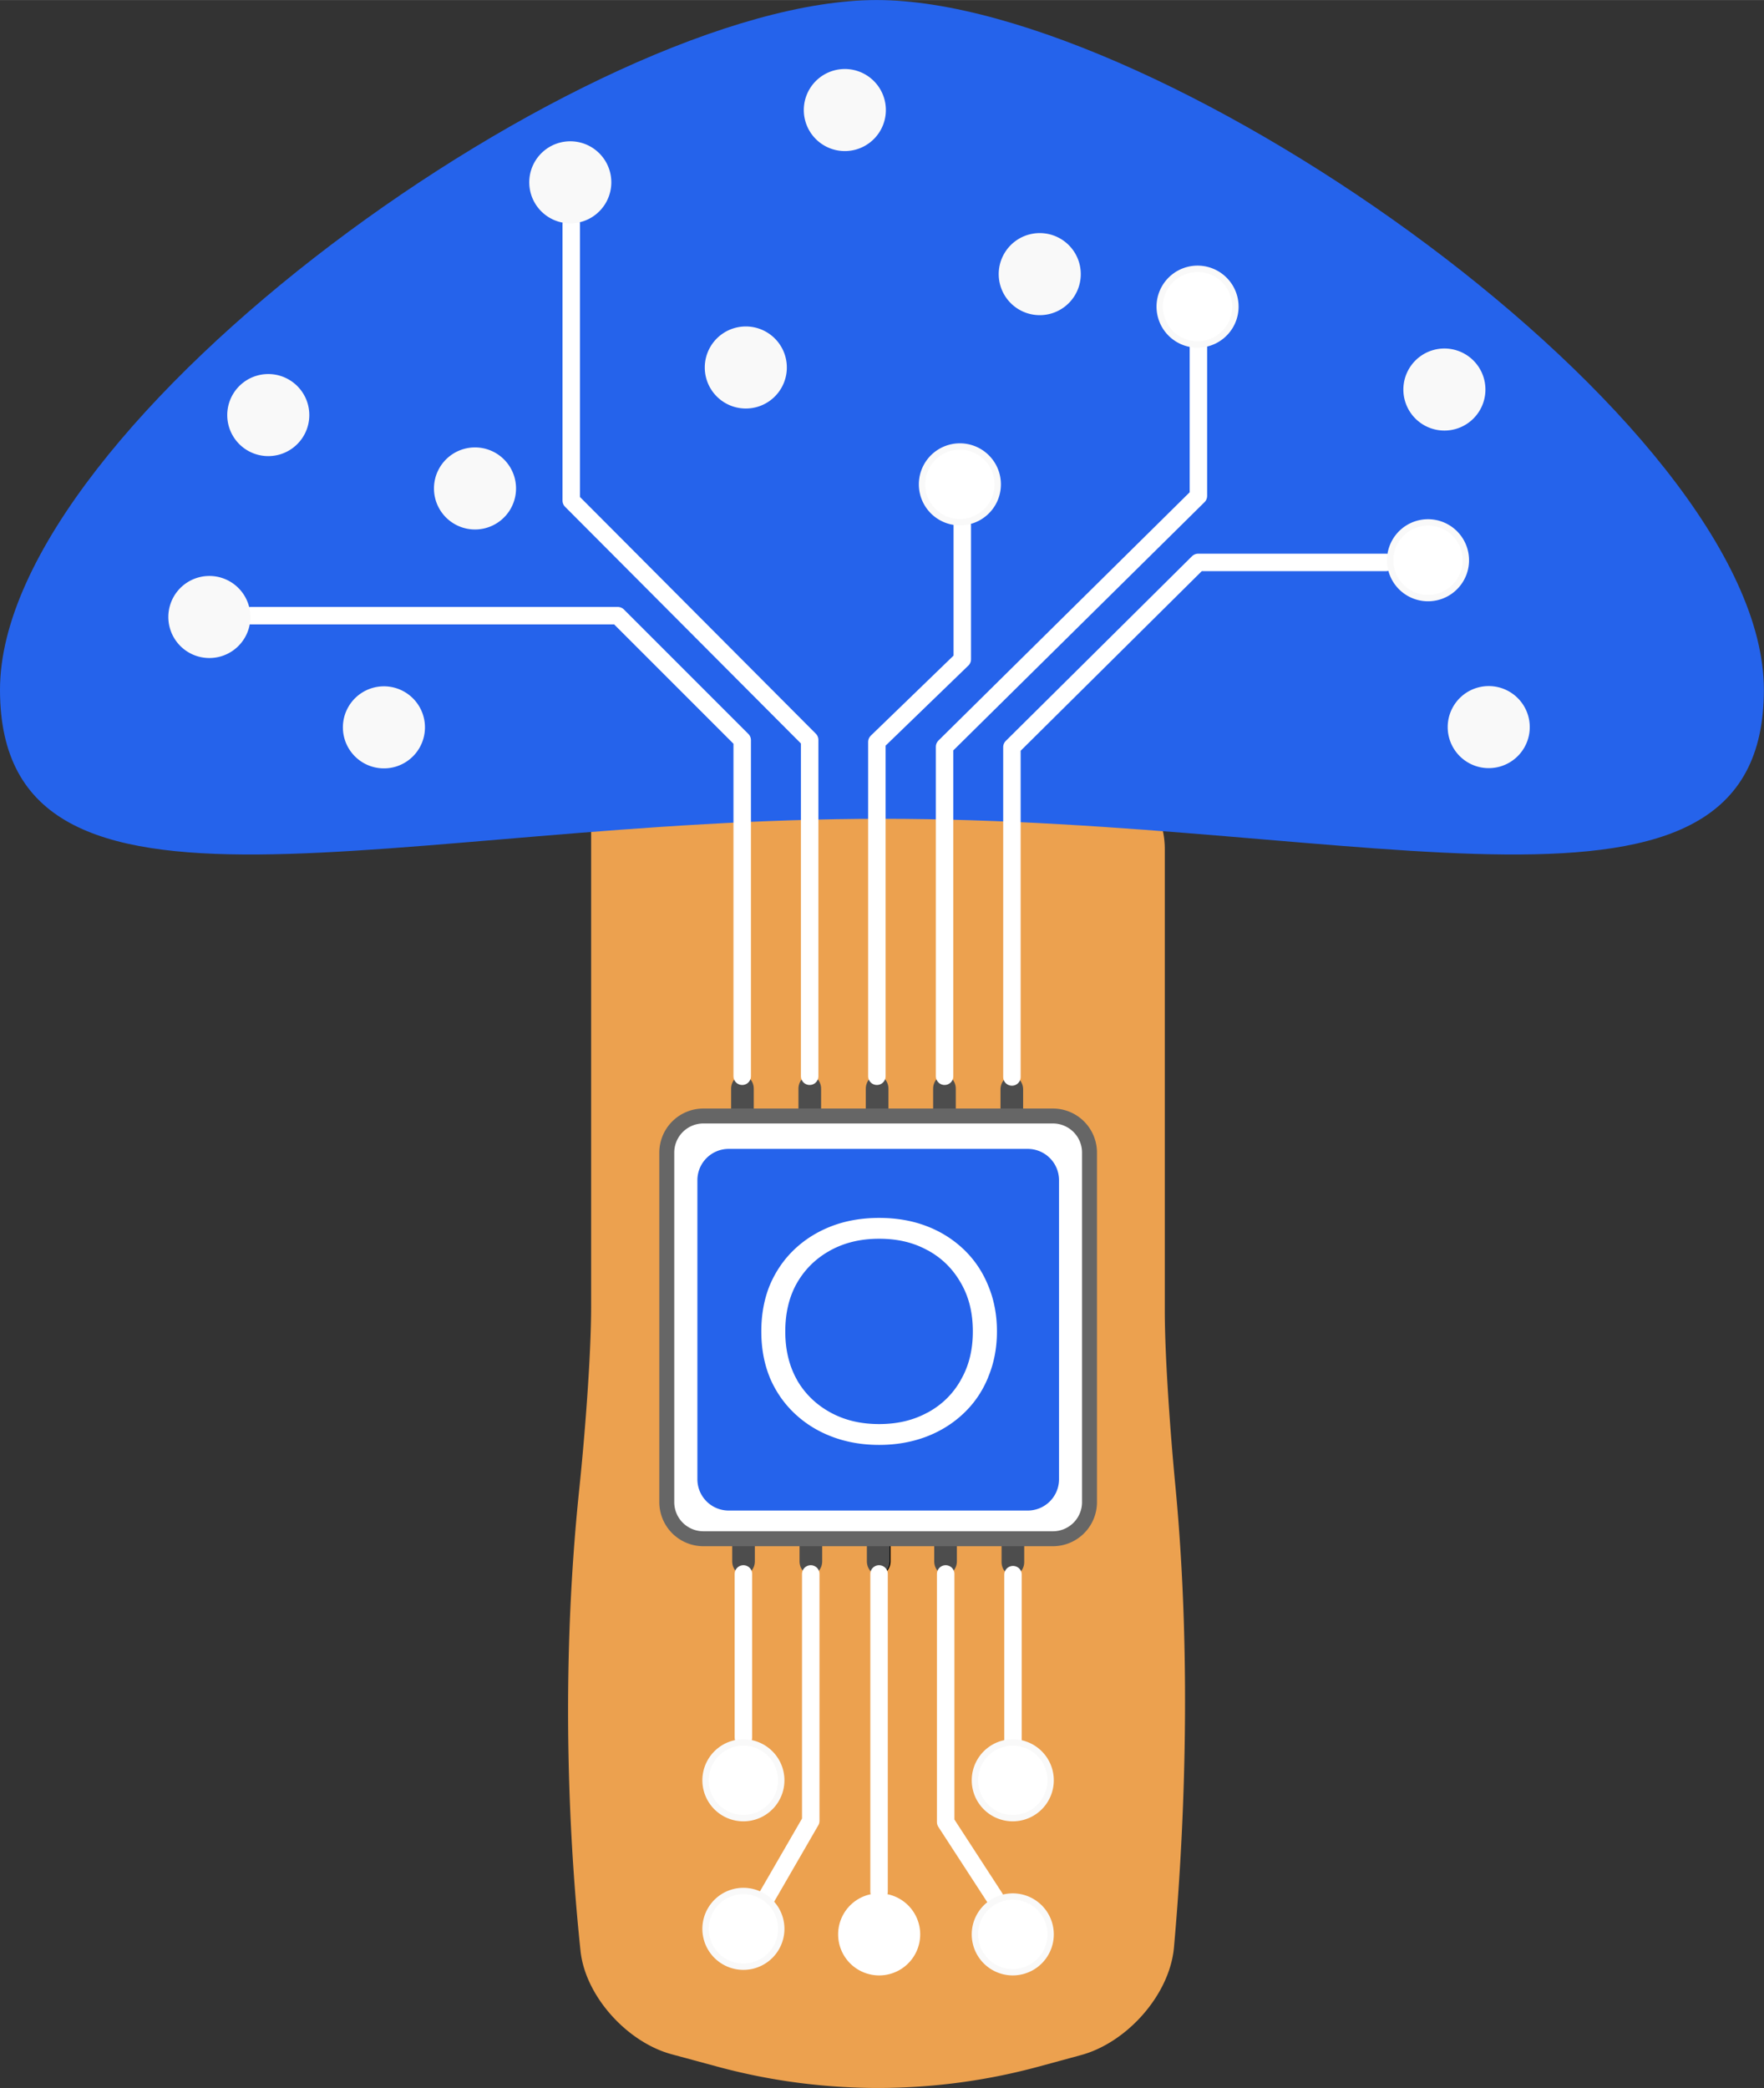 <?xml version="1.0" encoding="UTF-8" standalone="no"?>
<!-- Created with Inkscape (http://www.inkscape.org/) -->

<svg
   width="55.342"
   height="65.504"
   viewBox="0 0 14.643 17.331"
   version="1.1"
   id="svg1"
   xmlns="http://www.w3.org/2000/svg"
   xmlns:svg="http://www.w3.org/2000/svg">
  <rect x="0" y="0" width="14.643" height="17.331" fill="#333333" stroke="none"/>
  <defs
     id="defs1" />
  <g
     id="layer1"
     transform="translate(-65.371,-160.241)">
    <path
       id="path38"
       style="fill:#000000;stroke:#000000;stroke-width:0.012;stroke-linecap:round;stroke-linejoin:round"
       d="m 71.535,169.174 h -0.002 a 0.087,0.104 0 0 0 -0.087,0.104 v 0.214 a 0.087,0.104 0 0 0 0.087,0.104 h 0.002 a 0.087,0.104 0 0 0 0.087,-0.104 v -0.214 a 0.087,0.104 0 0 0 -0.087,-0.104 z" />
    <path
       id="path81"
       style="fill:#000000;stroke:#000000;stroke-width:0.012;stroke-linecap:round;stroke-linejoin:round"
       d="m 72.094,169.174 h -0.002 a 0.087,0.104 0 0 0 -0.087,0.104 v 0.214 a 0.087,0.104 0 0 0 0.087,0.104 h 0.002 a 0.087,0.104 0 0 0 0.087,-0.104 v -0.214 a 0.087,0.104 0 0 0 -0.087,-0.104 z" />
    <path
       id="path82"
       style="fill:#000000;stroke:#000000;stroke-width:0.012;stroke-linecap:round;stroke-linejoin:round"
       d="m 72.653,169.174 h -0.002 a 0.087,0.104 0 0 0 -0.087,0.104 v 0.214 a 0.087,0.104 0 0 0 0.087,0.104 h 0.002 a 0.087,0.104 0 0 0 0.087,-0.104 v -0.214 a 0.087,0.104 0 0 0 -0.087,-0.104 z" />
    <path
       id="path83"
       style="fill:#000000;stroke:#000000;stroke-width:0.012;stroke-linecap:round;stroke-linejoin:round"
       d="m 73.212,169.174 h -0.002 a 0.087,0.104 0 0 0 -0.087,0.104 v 0.214 a 0.087,0.104 0 0 0 0.087,0.104 h 0.002 a 0.087,0.104 0 0 0 0.087,-0.104 v -0.214 a 0.087,0.104 0 0 0 -0.087,-0.104 z" />
    <path
       id="path84"
       style="fill:#000000;stroke:#000000;stroke-width:0.012;stroke-linecap:round;stroke-linejoin:round"
       d="m 73.771,169.18 h -0.002 a 0.087,0.104 0 0 0 -0.087,0.104 v 0.214 a 0.087,0.104 0 0 0 0.087,0.104 h 0.002 a 0.087,0.104 0 0 0 0.087,-0.104 v -0.214 a 0.087,0.104 0 0 0 -0.087,-0.104 z" />
    <path
       id="path86"
       style="fill:#000000;stroke:#000000;stroke-width:0.012;stroke-linecap:round;stroke-linejoin:round"
       d="m 71.544,172.882 h -0.002 a 0.087,0.104 0 0 0 -0.087,0.104 v 0.214 a 0.087,0.104 0 0 0 0.087,0.104 h 0.002 a 0.087,0.104 0 0 0 0.087,-0.104 v -0.214 a 0.087,0.104 0 0 0 -0.087,-0.104 z" />
    <path
       id="path87"
       style="fill:#000000;stroke:#000000;stroke-width:0.012;stroke-linecap:round;stroke-linejoin:round"
       d="m 72.103,172.882 h -0.002 a 0.087,0.104 0 0 0 -0.087,0.104 v 0.214 a 0.087,0.104 0 0 0 0.087,0.104 h 0.002 a 0.087,0.104 0 0 0 0.087,-0.104 v -0.214 a 0.087,0.104 0 0 0 -0.087,-0.104 z" />
    <path
       id="path88"
       style="fill:#cccccc;stroke:#000000;stroke-width:0.012;stroke-linecap:round;stroke-linejoin:round"
       d="m 72.671,172.882 h -0.002 a 0.087,0.104 0 0 0 -0.087,0.104 v 0.214 a 0.087,0.104 0 0 0 0.087,0.104 h 0.002 a 0.087,0.104 0 0 0 0.087,-0.104 v -0.214 a 0.087,0.104 0 0 0 -0.087,-0.104 z" />
    <path
       id="path89"
       style="fill:#000000;stroke:#000000;stroke-width:0.012;stroke-linecap:round;stroke-linejoin:round"
       d="m 73.221,172.882 h -0.002 a 0.087,0.104 0 0 0 -0.087,0.104 v 0.214 a 0.087,0.104 0 0 0 0.087,0.104 h 0.002 a 0.087,0.104 0 0 0 0.087,-0.104 v -0.214 a 0.087,0.104 0 0 0 -0.087,-0.104 z" />
    <path
       id="path90"
       style="fill:#000000;stroke:#000000;stroke-width:0.012;stroke-linecap:round;stroke-linejoin:round"
       d="m 73.78,172.888 h -0.002 a 0.087,0.104 0 0 0 -0.087,0.104 v 0.214 a 0.087,0.104 0 0 0 0.087,0.104 h 0.002 a 0.087,0.104 0 0 0 0.087,-0.104 v -0.214 a 0.087,0.104 0 0 0 -0.087,-0.104 z" />
    <path
       id="path91"
       style="fill:#000000;stroke:#000000;stroke-width:0.012;stroke-linecap:round;stroke-linejoin:round"
       d="m 72.662,172.882 h -0.002 a 0.087,0.104 0 0 0 -0.087,0.104 v 0.214 a 0.087,0.104 0 0 0 0.087,0.104 h 0.002 a 0.087,0.104 0 0 0 0.087,-0.104 v -0.214 a 0.087,0.104 0 0 0 -0.087,-0.104 z" />
    <path
       id="path92"
       style="fill:#ffffff;stroke:#000000;stroke-width:0.029;stroke-linecap:round;stroke-linejoin:round"
       d="m 71.21,169.504 h 2.901 a 0.304,0.304 0 0 1 0.304,0.304 v 2.901 a 0.304,0.304 0 0 1 -0.304,0.304 h -2.901 a 0.304,0.304 0 0 1 -0.304,-0.304 v -2.901 a 0.304,0.304 0 0 1 0.304,-0.304 z" />
    <path
       id="path93"
       style="fill:#ffffff;stroke:#000000;stroke-width:0.087;stroke-linecap:round;stroke-linejoin:round;stroke-dasharray:none"
       d="m 71.42,169.757 h 2.482 a 0.26,0.26 0 0 1 0.26,0.26 v 2.482 a 0.26,0.26 0 0 1 -0.26,0.26 h -2.482 a 0.26,0.26 0 0 1 -0.26,-0.26 v -2.482 a 0.26,0.26 0 0 1 0.26,-0.26 z" />
    <path
       d="m 71.942,170.313 q 0.017,0 0.035,0.008 0.02,0.007 0.032,0.025 l 0.685,1.027 -0.067,-0.002 0.687,-1.024 q 0.027,-0.037 0.067,-0.032 0.03,0 0.05,0.022 0.022,0.02 0.022,0.052 v 1.587 q 0,0.03 -0.022,0.052 -0.022,0.022 -0.055,0.022 -0.035,0 -0.057,-0.022 -0.022,-0.022 -0.022,-0.052 v -1.436 l 0.045,0.005 -0.627,0.95 q -0.007,0.015 -0.022,0.025 -0.015,0.008 -0.035,0.005 -0.017,0.002 -0.035,-0.005 -0.015,-0.01 -0.025,-0.025 l -0.63,-0.96 0.047,-0.032 v 1.473 q 0,0.03 -0.022,0.052 -0.02,0.022 -0.052,0.022 -0.032,0 -0.052,-0.022 -0.02,-0.022 -0.02,-0.052 v -1.587 q 0,-0.03 0.02,-0.052 0.022,-0.022 0.055,-0.022 z"
       id="path94"
       style="font-size:3.175px;font-family:Quicksand;-inkscape-font-specification:'Quicksand, Normal';stroke:#808080;stroke-width:0.021;stroke-linecap:round;stroke-linejoin:round"
       aria-label="M" />
    <path
       style="fill:#000000;stroke:#000000;stroke-width:0.062;stroke-linecap:round;stroke-linejoin:round;stroke-dasharray:none;stroke-opacity:1"
       d="m 71.542,173.305 v 1.359"
       id="path95" />
    <path
       style="fill:none;stroke:#000000;stroke-width:0.062;stroke-linecap:round;stroke-linejoin:round;stroke-dasharray:none;stroke-opacity:1"
       d="m 72.101,173.305 v 2.05 l -0.375,0.649"
       id="path96" />
    <path
       style="fill:none;stroke:#000000;stroke-width:0.062;stroke-linecap:round;stroke-linejoin:round;stroke-dasharray:none;stroke-opacity:1"
       d="m 72.668,173.305 v 2.638"
       id="path97" />
    <path
       style="fill:none;stroke:#000000;stroke-width:0.064;stroke-linecap:round;stroke-linejoin:round;stroke-dasharray:none;stroke-opacity:1"
       d="m 73.221,173.305 v 2.06 l 0.408,0.628"
       id="path98" />
    <path
       style="fill:none;stroke:#000000;stroke-width:0.062;stroke-linecap:round;stroke-linejoin:round;stroke-dasharray:none;stroke-opacity:1"
       d="m 73.78,173.311 v 1.399"
       id="path99" />
    <path
       id="path100"
       style="fill:#ffffff;stroke:#1a1a1a;stroke-width:0.053;stroke-linecap:round;stroke-linejoin:round;stroke-dasharray:none"
       d="m 71.814,175.175 a 0.314,0.314 0 0 1 -0.429,0.115 0.314,0.314 0 0 1 -0.115,-0.429 0.314,0.314 0 0 1 0.429,-0.115 0.314,0.314 0 0 1 0.115,0.429 z" />
    <path
       id="path101"
       style="fill:#ffffff;stroke:#1a1a1a;stroke-width:0.053;stroke-linecap:round;stroke-linejoin:round;stroke-dasharray:none"
       d="m 71.814,176.408 a 0.314,0.314 0 0 1 -0.429,0.115 0.314,0.314 0 0 1 -0.115,-0.429 0.314,0.314 0 0 1 0.429,-0.115 0.314,0.314 0 0 1 0.115,0.429 z" />
    <path
       id="path102"
       style="fill:#ffffff;stroke:#1a1a1a;stroke-width:0.053;stroke-linecap:round;stroke-linejoin:round;stroke-dasharray:none"
       d="m 72.941,176.454 a 0.314,0.314 0 0 1 -0.429,0.115 0.314,0.314 0 0 1 -0.115,-0.429 0.314,0.314 0 0 1 0.429,-0.115 0.314,0.314 0 0 1 0.115,0.429 z" />
    <path
       id="path103"
       style="fill:#ffffff;stroke:#1a1a1a;stroke-width:0.053;stroke-linecap:round;stroke-linejoin:round;stroke-dasharray:none"
       d="m 72.941,176.454 a 0.314,0.314 0 0 1 -0.429,0.115 0.314,0.314 0 0 1 -0.115,-0.429 0.314,0.314 0 0 1 0.429,-0.115 0.314,0.314 0 0 1 0.115,0.429 z" />
    <path
       id="path104"
       style="fill:#ffffff;stroke:#1a1a1a;stroke-width:0.053;stroke-linecap:round;stroke-linejoin:round;stroke-dasharray:none"
       d="m 74.05,176.454 a 0.314,0.314 0 0 1 -0.429,0.115 0.314,0.314 0 0 1 -0.115,-0.429 0.314,0.314 0 0 1 0.429,-0.115 0.314,0.314 0 0 1 0.115,0.429 z" />
    <path
       id="path105"
       style="fill:#ffffff;stroke:#1a1a1a;stroke-width:0.053;stroke-linecap:round;stroke-linejoin:round;stroke-dasharray:none"
       d="m 74.05,175.175 a 0.314,0.314 0 0 1 -0.429,0.115 0.314,0.314 0 0 1 -0.115,-0.429 0.314,0.314 0 0 1 0.429,-0.115 0.314,0.314 0 0 1 0.115,0.429 z" />
    <path
       id="path106"
       style="stroke:#000000;stroke-width:0.036;stroke-linecap:round;stroke-linejoin:round"
       d="m 72.036,170.533 a 0.059,0.059 0 0 1 -0.059,0.059 0.059,0.059 0 0 1 -0.059,-0.059 0.059,0.059 0 0 1 0.059,-0.059 0.059,0.059 0 0 1 0.059,0.059 z" />
    <path
       id="path107"
       style="stroke:#000000;stroke-width:0.036;stroke-linecap:round;stroke-linejoin:round"
       d="m 72.721,171.401 a 0.059,0.059 0 0 1 -0.059,0.059 0.059,0.059 0 0 1 -0.059,-0.059 0.059,0.059 0 0 1 0.059,-0.059 0.059,0.059 0 0 1 0.059,0.059 z" />
    <path
       id="path110"
       style="stroke:#000000;stroke-width:0.036;stroke-linecap:round;stroke-linejoin:round"
       d="m 73.369,170.524 a 0.059,0.059 0 0 1 -0.059,0.059 0.059,0.059 0 0 1 -0.059,-0.059 0.059,0.059 0 0 1 0.059,-0.059 0.059,0.059 0 0 1 0.059,0.059 z" />
    <path
       id="path111"
       style="fill:#eca14f;stroke:none;stroke-width:0.068;stroke-linecap:round;stroke-linejoin:round"
       d="m 70.651,166.567 h 3.655 a 0.734,0.721 0 0 1 0.734,0.721 v 3.829 c 0,0.398 0.048,1.041 0.086,1.438 0.148,1.537 0.065,3.014 -0.01,3.851 -0.035,0.39 -0.388,0.789 -0.772,0.893 l -0.353,0.096 a 5.023,4.94 0 0 1 -2.664,-1e-5 l -0.381,-0.103 c -0.369,-0.1 -0.716,-0.482 -0.756,-0.857 -0.085,-0.805 -0.178,-2.244 -0.009,-3.849 0.043,-0.414 0.097,-1.084 0.097,-1.501 v -4.151 a 0.373,0.367 0 0 1 0.373,-0.367 z" />
    <path
       id="path112"
       style="fill:#2563eb;fill-opacity:1;stroke:none;stroke-width:0.093;stroke-linecap:round;stroke-linejoin:round"
       d="m 80.013,165.966 c 0,2.218 -3.278,1.071 -7.321,1.071 -4.043,0 -7.321,1.147 -7.321,-1.071 0,-2.218 4.906,-5.725 7.277,-5.725 2.371,0 7.365,3.507 7.365,5.725 z" />
    <path
       id="path114"
       style="fill:#4d4d4d;stroke:#4d4d4d;stroke-width:0.012;stroke-linecap:round;stroke-linejoin:round"
       d="m 71.535,169.174 h -0.002 a 0.087,0.104 0 0 0 -0.087,0.104 v 0.214 a 0.087,0.104 0 0 0 0.087,0.104 h 0.002 a 0.087,0.104 0 0 0 0.087,-0.104 v -0.214 a 0.087,0.104 0 0 0 -0.087,-0.104 z" />
    <path
       id="path115"
       style="fill:#4d4d4d;stroke:#4d4d4d;stroke-width:0.012;stroke-linecap:round;stroke-linejoin:round"
       d="m 72.094,169.174 h -0.002 a 0.087,0.104 0 0 0 -0.087,0.104 v 0.214 a 0.087,0.104 0 0 0 0.087,0.104 h 0.002 a 0.087,0.104 0 0 0 0.087,-0.104 v -0.214 a 0.087,0.104 0 0 0 -0.087,-0.104 z" />
    <path
       id="path116"
       style="fill:#4d4d4d;stroke:#4d4d4d;stroke-width:0.012;stroke-linecap:round;stroke-linejoin:round"
       d="m 72.653,169.174 h -0.002 a 0.087,0.104 0 0 0 -0.087,0.104 v 0.214 a 0.087,0.104 0 0 0 0.087,0.104 h 0.002 a 0.087,0.104 0 0 0 0.087,-0.104 v -0.214 a 0.087,0.104 0 0 0 -0.087,-0.104 z" />
    <path
       id="path117"
       style="fill:#4d4d4d;stroke:#4d4d4d;stroke-width:0.012;stroke-linecap:round;stroke-linejoin:round"
       d="m 73.212,169.174 h -0.002 a 0.087,0.104 0 0 0 -0.087,0.104 v 0.214 a 0.087,0.104 0 0 0 0.087,0.104 h 0.002 a 0.087,0.104 0 0 0 0.087,-0.104 v -0.214 a 0.087,0.104 0 0 0 -0.087,-0.104 z" />
    <path
       id="path118"
       style="fill:#4d4d4d;stroke:#4d4d4d;stroke-width:0.012;stroke-linecap:round;stroke-linejoin:round"
       d="m 73.771,169.18 h -0.002 a 0.087,0.104 0 0 0 -0.087,0.104 v 0.214 a 0.087,0.104 0 0 0 0.087,0.104 h 0.002 a 0.087,0.104 0 0 0 0.087,-0.104 v -0.214 a 0.087,0.104 0 0 0 -0.087,-0.104 z" />
    <path
       id="path119"
       style="fill:#4d4d4d;stroke:#4d4d4d;stroke-width:0.012;stroke-linecap:round;stroke-linejoin:round"
       d="m 71.544,172.882 h -0.002 a 0.087,0.104 0 0 0 -0.087,0.104 v 0.214 a 0.087,0.104 0 0 0 0.087,0.104 h 0.002 a 0.087,0.104 0 0 0 0.087,-0.104 v -0.214 a 0.087,0.104 0 0 0 -0.087,-0.104 z" />
    <path
       id="path128"
       style="fill:#4d4d4d;stroke:#4d4d4d;stroke-width:0.012;stroke-linecap:round;stroke-linejoin:round"
       d="m 72.103,172.882 h -0.002 a 0.087,0.104 0 0 0 -0.087,0.104 v 0.214 a 0.087,0.104 0 0 0 0.087,0.104 h 0.002 a 0.087,0.104 0 0 0 0.087,-0.104 v -0.214 a 0.087,0.104 0 0 0 -0.087,-0.104 z" />
    <path
       id="path131"
       style="fill:#cccccc;stroke:#000000;stroke-width:0.012;stroke-linecap:round;stroke-linejoin:round"
       d="m 72.671,172.882 h -0.002 a 0.087,0.104 0 0 0 -0.087,0.104 v 0.214 a 0.087,0.104 0 0 0 0.087,0.104 h 0.002 a 0.087,0.104 0 0 0 0.087,-0.104 v -0.214 a 0.087,0.104 0 0 0 -0.087,-0.104 z" />
    <path
       id="path132"
       style="fill:#4d4d4d;stroke:#4d4d4d;stroke-width:0.012;stroke-linecap:round;stroke-linejoin:round"
       d="m 73.221,172.882 h -0.002 a 0.087,0.104 0 0 0 -0.087,0.104 v 0.214 a 0.087,0.104 0 0 0 0.087,0.104 h 0.002 a 0.087,0.104 0 0 0 0.087,-0.104 v -0.214 a 0.087,0.104 0 0 0 -0.087,-0.104 z" />
    <path
       id="path133"
       style="fill:#4d4d4d;stroke:#4d4d4d;stroke-width:0.012;stroke-linecap:round;stroke-linejoin:round"
       d="m 73.78,172.888 h -0.002 a 0.087,0.104 0 0 0 -0.087,0.104 v 0.214 a 0.087,0.104 0 0 0 0.087,0.104 h 0.002 a 0.087,0.104 0 0 0 0.087,-0.104 v -0.214 a 0.087,0.104 0 0 0 -0.087,-0.104 z" />
    <path
       id="path134"
       style="fill:#4d4d4d;stroke:#4d4d4d;stroke-width:0.012;stroke-linecap:round;stroke-linejoin:round"
       d="m 72.662,172.882 h -0.002 a 0.087,0.104 0 0 0 -0.087,0.104 v 0.214 a 0.087,0.104 0 0 0 0.087,0.104 h 0.002 a 0.087,0.104 0 0 0 0.087,-0.104 v -0.214 a 0.087,0.104 0 0 0 -0.087,-0.104 z" />
    <path
       id="path135"
       style="fill:#ffffff;stroke:#666666;stroke-width:0.124;stroke-linecap:round;stroke-linejoin:round;stroke-dasharray:none"
       d="m 71.21,169.504 h 2.901 a 0.304,0.304 0 0 1 0.304,0.304 v 2.901 a 0.304,0.304 0 0 1 -0.304,0.304 h -2.901 a 0.304,0.304 0 0 1 -0.304,-0.304 v -2.901 a 0.304,0.304 0 0 1 0.304,-0.304 z" />
    <path
       id="path136"
       style="fill:#f9f9f9;stroke:#f9f9f9;stroke-width:0.053;stroke-linecap:round;stroke-linejoin:round;stroke-dasharray:none"
       d="m 68.83,166.435 a 0.314,0.314 0 0 1 -0.429,0.115 0.314,0.314 0 0 1 -0.115,-0.429 0.314,0.314 0 0 1 0.429,-0.115 0.314,0.314 0 0 1 0.115,0.429 z" />
    <path
       id="path137"
       style="fill:#f9f9f9;stroke:#f9f9f9;stroke-width:0.053;stroke-linecap:round;stroke-linejoin:round;stroke-dasharray:none"
       d="m 72.656,161.311 a 0.314,0.314 0 0 1 -0.429,0.115 0.314,0.314 0 0 1 -0.115,-0.429 0.314,0.314 0 0 1 0.429,-0.115 0.314,0.314 0 0 1 0.115,0.429 z" />
    <path
       id="path138"
       style="fill:#f9f9f9;stroke:#f9f9f9;stroke-width:0.053;stroke-linecap:round;stroke-linejoin:round;stroke-dasharray:none"
       d="m 74.274,162.673 a 0.314,0.314 0 0 1 -0.429,0.115 0.314,0.314 0 0 1 -0.115,-0.429 0.314,0.314 0 0 1 0.429,-0.115 0.314,0.314 0 0 1 0.115,0.429 z" />
    <path
       id="path139"
       style="fill:#f9f9f9;stroke:#f9f9f9;stroke-width:0.053;stroke-linecap:round;stroke-linejoin:round;stroke-dasharray:none"
       d="m 77.633,163.631 a 0.314,0.314 0 0 1 -0.429,0.115 0.314,0.314 0 0 1 -0.115,-0.429 0.314,0.314 0 0 1 0.429,-0.115 0.314,0.314 0 0 1 0.115,0.429 z" />
    <path
       id="path140"
       style="fill:#f9f9f9;stroke:#f9f9f9;stroke-width:0.053;stroke-linecap:round;stroke-linejoin:round;stroke-dasharray:none"
       d="m 69.586,164.452 a 0.314,0.314 0 0 1 -0.429,0.115 0.314,0.314 0 0 1 -0.115,-0.429 0.314,0.314 0 0 1 0.429,-0.115 0.314,0.314 0 0 1 0.115,0.429 z" />
    <path
       style="fill:none;stroke:#ffffff;stroke-width:0.145;stroke-linecap:round;stroke-linejoin:round;stroke-dasharray:none;stroke-opacity:1"
       d="m 71.532,169.174 v -2.79 L 70.499,165.351 H 67.452"
       id="path141" />
    <path
       style="fill:none;stroke:#ffffff;stroke-width:0.145;stroke-linecap:round;stroke-linejoin:round;stroke-dasharray:none;stroke-opacity:1"
       d="m 72.65,169.174 v -2.775 l 0.709,-0.686 v -1.112"
       id="path142" />
    <path
       style="fill:none;stroke:#ffffff;stroke-width:0.145;stroke-linecap:round;stroke-linejoin:round;stroke-dasharray:none;stroke-opacity:1"
       d="m 73.212,169.174 v -2.735 l 2.107,-2.082 v -1.241"
       id="path143" />
    <path
       style="fill:none;stroke:#ffffff;stroke-width:0.145;stroke-linecap:round;stroke-linejoin:round;stroke-dasharray:none;stroke-opacity:1"
       d="m 73.771,169.18 v -2.738 l 1.546,-1.533 h 1.559"
       id="path144" />
    <path
       id="path228"
       style="fill:#f9f9f9;stroke:#f9f9f9;stroke-width:0.053;stroke-linecap:round;stroke-linejoin:round;stroke-dasharray:none"
       d="m 78.001,166.433 a 0.314,0.314 0 0 1 -0.429,0.115 0.314,0.314 0 0 1 -0.115,-0.429 0.314,0.314 0 0 1 0.429,-0.115 0.314,0.314 0 0 1 0.115,0.429 z" />
    <path
       id="path229"
       style="fill:#f9f9f9;stroke:#f9f9f9;stroke-width:0.053;stroke-linecap:round;stroke-linejoin:round;stroke-dasharray:none"
       d="m 67.87,163.843 a 0.314,0.314 0 0 1 -0.429,0.115 0.314,0.314 0 0 1 -0.115,-0.429 0.314,0.314 0 0 1 0.429,-0.115 0.314,0.314 0 0 1 0.115,0.429 z" />
    <path
       style="fill:none;stroke:#ffffff;stroke-width:0.145;stroke-linecap:round;stroke-linejoin:round;stroke-dasharray:none;stroke-opacity:1"
       d="m 72.092,169.174 v -2.792 l -1.979,-1.986 v -2.295"
       id="path230" />
    <path
       id="path231"
       style="fill:#2563eb;fill-opacity:1;stroke:none;stroke-width:0.062;stroke-linecap:round;stroke-linejoin:round;stroke-dasharray:none"
       d="m 71.42,169.777 h 2.482 a 0.26,0.26 0 0 1 0.26,0.26 v 2.482 a 0.26,0.26 0 0 1 -0.26,0.26 h -2.482 a 0.26,0.26 0 0 1 -0.26,-0.26 v -2.482 a 0.26,0.26 0 0 1 0.26,-0.26 z" />
    <path
       id="path232"
       style="fill:#f9f9f9;stroke:#f9f9f9;stroke-width:0.053;stroke-linecap:round;stroke-linejoin:round;stroke-dasharray:none"
       d="m 71.834,163.448 a 0.314,0.314 0 0 1 -0.429,0.115 0.314,0.314 0 0 1 -0.115,-0.429 0.314,0.314 0 0 1 0.429,-0.115 0.314,0.314 0 0 1 0.115,0.429 z" />
    <path
       style="fill:#000000;stroke:#ffffff;stroke-width:0.145;stroke-linecap:round;stroke-linejoin:round;stroke-dasharray:none;stroke-opacity:1"
       d="m 71.542,173.305 v 1.359"
       id="path233" />
    <path
       style="fill:none;stroke:#ffffff;stroke-width:0.145;stroke-linecap:round;stroke-linejoin:round;stroke-dasharray:none;stroke-opacity:1"
       d="m 72.101,173.305 v 2.05 l -0.375,0.649"
       id="path234" />
    <path
       style="fill:none;stroke:#ffffff;stroke-width:0.145;stroke-linecap:round;stroke-linejoin:round;stroke-dasharray:none;stroke-opacity:1"
       d="m 72.668,173.305 v 2.638"
       id="path235" />
    <path
       style="fill:none;stroke:#ffffff;stroke-width:0.145;stroke-linecap:round;stroke-linejoin:round;stroke-dasharray:none;stroke-opacity:1"
       d="m 73.221,173.305 v 2.06 l 0.408,0.628"
       id="path236" />
    <path
       style="fill:none;stroke:#ffffff;stroke-width:0.145;stroke-linecap:round;stroke-linejoin:round;stroke-dasharray:none;stroke-opacity:1"
       d="m 73.78,173.311 v 1.399"
       id="path237" />
    <path
       id="path238"
       style="fill:#f9f9f9;stroke:#f9f9f9;stroke-width:0.053;stroke-linecap:round;stroke-linejoin:round;stroke-dasharray:none"
       d="m 67.381,165.519 a 0.314,0.314 0 0 1 -0.429,0.115 0.314,0.314 0 0 1 -0.115,-0.429 0.314,0.314 0 0 1 0.429,-0.115 0.314,0.314 0 0 1 0.115,0.429 z" />
    <path
       id="path239"
       style="fill:#f9f9f9;stroke:#f9f9f9;stroke-width:0.053;stroke-linecap:round;stroke-linejoin:round;stroke-dasharray:none"
       d="m 70.377,161.911 a 0.314,0.314 0 0 1 -0.429,0.115 0.314,0.314 0 0 1 -0.115,-0.429 0.314,0.314 0 0 1 0.429,-0.115 0.314,0.314 0 0 1 0.115,0.429 z" />
    <path
       id="path240"
       style="fill:#ffffff;stroke:#f9f9f9;stroke-width:0.053;stroke-linecap:round;stroke-linejoin:round;stroke-dasharray:none"
       d="m 73.611,164.418 a 0.314,0.314 0 0 1 -0.429,0.115 0.314,0.314 0 0 1 -0.115,-0.429 0.314,0.314 0 0 1 0.429,-0.115 0.314,0.314 0 0 1 0.115,0.429 z" />
    <path
       id="path241"
       style="fill:#ffffff;stroke:#f9f9f9;stroke-width:0.053;stroke-linecap:round;stroke-linejoin:round;stroke-dasharray:none"
       d="m 75.584,162.943 a 0.314,0.314 0 0 1 -0.429,0.115 0.314,0.314 0 0 1 -0.115,-0.429 0.314,0.314 0 0 1 0.429,-0.115 0.314,0.314 0 0 1 0.115,0.429 z" />
    <path
       id="path242"
       style="fill:#ffffff;stroke:#f9f9f9;stroke-width:0.053;stroke-linecap:round;stroke-linejoin:round;stroke-dasharray:none"
       d="m 77.497,165.048 a 0.314,0.314 0 0 1 -0.429,0.115 0.314,0.314 0 0 1 -0.115,-0.429 0.314,0.314 0 0 1 0.429,-0.115 0.314,0.314 0 0 1 0.115,0.429 z" />
    <path
       id="path243"
       style="fill:#ffffff;stroke:#f9f9f9;stroke-width:0.053;stroke-linecap:round;stroke-linejoin:round;stroke-dasharray:none"
       d="m 71.814,175.175 a 0.314,0.314 0 0 1 -0.429,0.115 0.314,0.314 0 0 1 -0.115,-0.429 0.314,0.314 0 0 1 0.429,-0.115 0.314,0.314 0 0 1 0.115,0.429 z" />
    <path
       id="path244"
       style="fill:#ffffff;stroke:#f9f9f9;stroke-width:0.053;stroke-linecap:round;stroke-linejoin:round;stroke-dasharray:none"
       d="m 71.814,176.408 a 0.314,0.314 0 0 1 -0.429,0.115 0.314,0.314 0 0 1 -0.115,-0.429 0.314,0.314 0 0 1 0.429,-0.115 0.314,0.314 0 0 1 0.115,0.429 z" />
    <path
       id="path245"
       style="fill:#ffffff;stroke:#ffffff;stroke-width:0.053;stroke-linecap:round;stroke-linejoin:round;stroke-dasharray:none"
       d="m 72.941,176.454 a 0.314,0.314 0 0 1 -0.429,0.115 0.314,0.314 0 0 1 -0.115,-0.429 0.314,0.314 0 0 1 0.429,-0.115 0.314,0.314 0 0 1 0.115,0.429 z" />
    <path
       id="path246"
       style="fill:#ffffff;stroke:#f9f9f9;stroke-width:0.053;stroke-linecap:round;stroke-linejoin:round;stroke-dasharray:none"
       d="m 74.05,176.454 a 0.314,0.314 0 0 1 -0.429,0.115 0.314,0.314 0 0 1 -0.115,-0.429 0.314,0.314 0 0 1 0.429,-0.115 0.314,0.314 0 0 1 0.115,0.429 z" />
    <path
       id="path247"
       style="fill:#ffffff;stroke:#f9f9f9;stroke-width:0.053;stroke-linecap:round;stroke-linejoin:round;stroke-dasharray:none"
       d="m 74.05,175.175 a 0.314,0.314 0 0 1 -0.429,0.115 0.314,0.314 0 0 1 -0.115,-0.429 0.314,0.314 0 0 1 0.429,-0.115 0.314,0.314 0 0 1 0.115,0.429 z" />
    <g
       id="text1"
       style="opacity:1"
       transform="matrix(0.612,0,0,0.549,57.272,84.679)">
      <path
         style="font-weight:300;font-size:4.586px;font-family:Quicksand;-inkscape-font-specification:'Quicksand Light';letter-spacing:0.069px;baseline-shift:baseline;white-space:pre;inline-size:5.251;display:inline;overflow:visible;vector-effect:none;fill:#ffffff;stroke-linecap:round;stroke-linejoin:round;enable-background:accumulate;stop-opacity:1"
         d="m 26.689,157.765 q 0,0.367 -0.115,0.67 -0.11,0.303 -0.316,0.523 -0.206,0.22 -0.486,0.339 -0.28,0.119 -0.615,0.119 -0.335,0 -0.615,-0.119 -0.28,-0.119 -0.486,-0.339 -0.206,-0.22 -0.321,-0.523 -0.11,-0.303 -0.11,-0.67 0,-0.367 0.11,-0.67 0.115,-0.303 0.321,-0.523 0.206,-0.22 0.486,-0.339 0.28,-0.119 0.615,-0.119 0.335,0 0.615,0.119 0.28,0.119 0.486,0.339 0.206,0.22 0.316,0.523 0.115,0.303 0.115,0.67 z m -0.193,0 q 0,-0.44 -0.174,-0.77 -0.17,-0.33 -0.472,-0.514 -0.298,-0.183 -0.693,-0.183 -0.39,0 -0.693,0.183 -0.303,0.183 -0.477,0.514 -0.17,0.33 -0.17,0.77 0,0.44 0.17,0.77 0.174,0.33 0.477,0.514 0.303,0.183 0.693,0.183 0.394,0 0.693,-0.183 0.303,-0.183 0.472,-0.514 0.174,-0.33 0.174,-0.77 z"
         id="path249" />
      <path
         style="font-weight:300;font-size:4.586px;font-family:Quicksand;-inkscape-font-specification:'Quicksand Light';letter-spacing:0.069px;baseline-shift:baseline;white-space:pre;inline-size:5.251;display:inline;overflow:visible;vector-effect:none;fill:#ffffff;stroke-linecap:round;stroke-linejoin:round;enable-background:accumulate;stop-opacity:1"
         d="m 25.158,156.049 c -0.231,0 -0.445,0.04 -0.641,0.123 -0.195,0.083 -0.366,0.202 -0.51,0.355 -0.144,0.153 -0.255,0.336 -0.334,0.545 -0.076,0.21 -0.113,0.442 -0.113,0.693 0,0.251 0.037,0.482 0.113,0.691 a 0.066,0.066 0 0 0 0,0.002 c 0.079,0.209 0.19,0.39 0.334,0.543 0.144,0.153 0.315,0.273 0.51,0.355 0.195,0.083 0.41,0.125 0.641,0.125 0.231,0 0.445,-0.042 0.641,-0.125 0.195,-0.083 0.364,-0.202 0.508,-0.355 0.144,-0.153 0.254,-0.334 0.33,-0.543 v -0.002 c 0.079,-0.21 0.119,-0.441 0.119,-0.691 0,-0.251 -0.04,-0.483 -0.119,-0.693 -0.076,-0.209 -0.186,-0.391 -0.33,-0.545 -0.144,-0.153 -0.313,-0.273 -0.508,-0.355 -0.195,-0.083 -0.41,-0.123 -0.641,-0.123 z m 0,0.131 c 0.215,0 0.41,0.04 0.588,0.115 0.178,0.076 0.333,0.182 0.465,0.322 0.131,0.14 0.23,0.308 0.301,0.502 a 0.066,0.066 0 0 0 0.002,0 c 0.073,0.194 0.109,0.409 0.109,0.646 0,0.238 -0.036,0.453 -0.109,0.646 a 0.066,0.066 0 0 0 -0.002,0 c -0.071,0.194 -0.171,0.36 -0.303,0.5 -0.131,0.14 -0.284,0.248 -0.463,0.324 -0.178,0.076 -0.373,0.113 -0.588,0.113 -0.215,0 -0.412,-0.037 -0.59,-0.113 -0.178,-0.076 -0.331,-0.184 -0.463,-0.324 -0.131,-0.14 -0.235,-0.306 -0.309,-0.5 h 0.002 c -0.07,-0.194 -0.107,-0.409 -0.107,-0.646 0,-0.238 0.037,-0.453 0.107,-0.646 h -0.002 c 0.074,-0.194 0.177,-0.362 0.309,-0.502 0.131,-0.14 0.284,-0.246 0.463,-0.322 0.178,-0.076 0.375,-0.115 0.59,-0.115 z m 0,0.053 c -0.27,0 -0.514,0.063 -0.727,0.191 -0.212,0.128 -0.381,0.309 -0.502,0.539 a 0.066,0.066 0 0 0 0,0.002 c -0.119,0.231 -0.178,0.499 -0.178,0.801 0,0.302 0.059,0.57 0.178,0.801 0.121,0.23 0.29,0.411 0.502,0.539 0.213,0.129 0.456,0.193 0.727,0.193 0.273,0 0.517,-0.064 0.727,-0.193 0.212,-0.129 0.378,-0.309 0.496,-0.539 0.122,-0.231 0.182,-0.499 0.182,-0.801 0,-0.302 -0.06,-0.57 -0.182,-0.801 v -0.002 c -0.118,-0.229 -0.284,-0.411 -0.496,-0.539 -0.21,-0.129 -0.453,-0.191 -0.727,-0.191 z m 0,0.131 c 0.253,0 0.469,0.058 0.656,0.174 a 0.066,0.066 0 0 0 0.002,0 c 0.191,0.116 0.339,0.278 0.447,0.488 0.111,0.209 0.166,0.455 0.166,0.74 0,0.285 -0.056,0.529 -0.166,0.738 a 0.066,0.066 0 0 0 0,0.002 c -0.108,0.21 -0.256,0.37 -0.447,0.486 a 0.066,0.066 0 0 0 -0.002,0 c -0.188,0.115 -0.404,0.174 -0.656,0.174 -0.25,0 -0.467,-0.058 -0.658,-0.174 -0.191,-0.116 -0.342,-0.276 -0.453,-0.486 v -0.002 c -0.107,-0.209 -0.162,-0.454 -0.162,-0.738 0,-0.285 0.054,-0.531 0.162,-0.74 0.111,-0.211 0.262,-0.372 0.453,-0.488 0.191,-0.116 0.409,-0.174 0.658,-0.174 z"
         id="path250" />
    </g>
  </g>
</svg>
